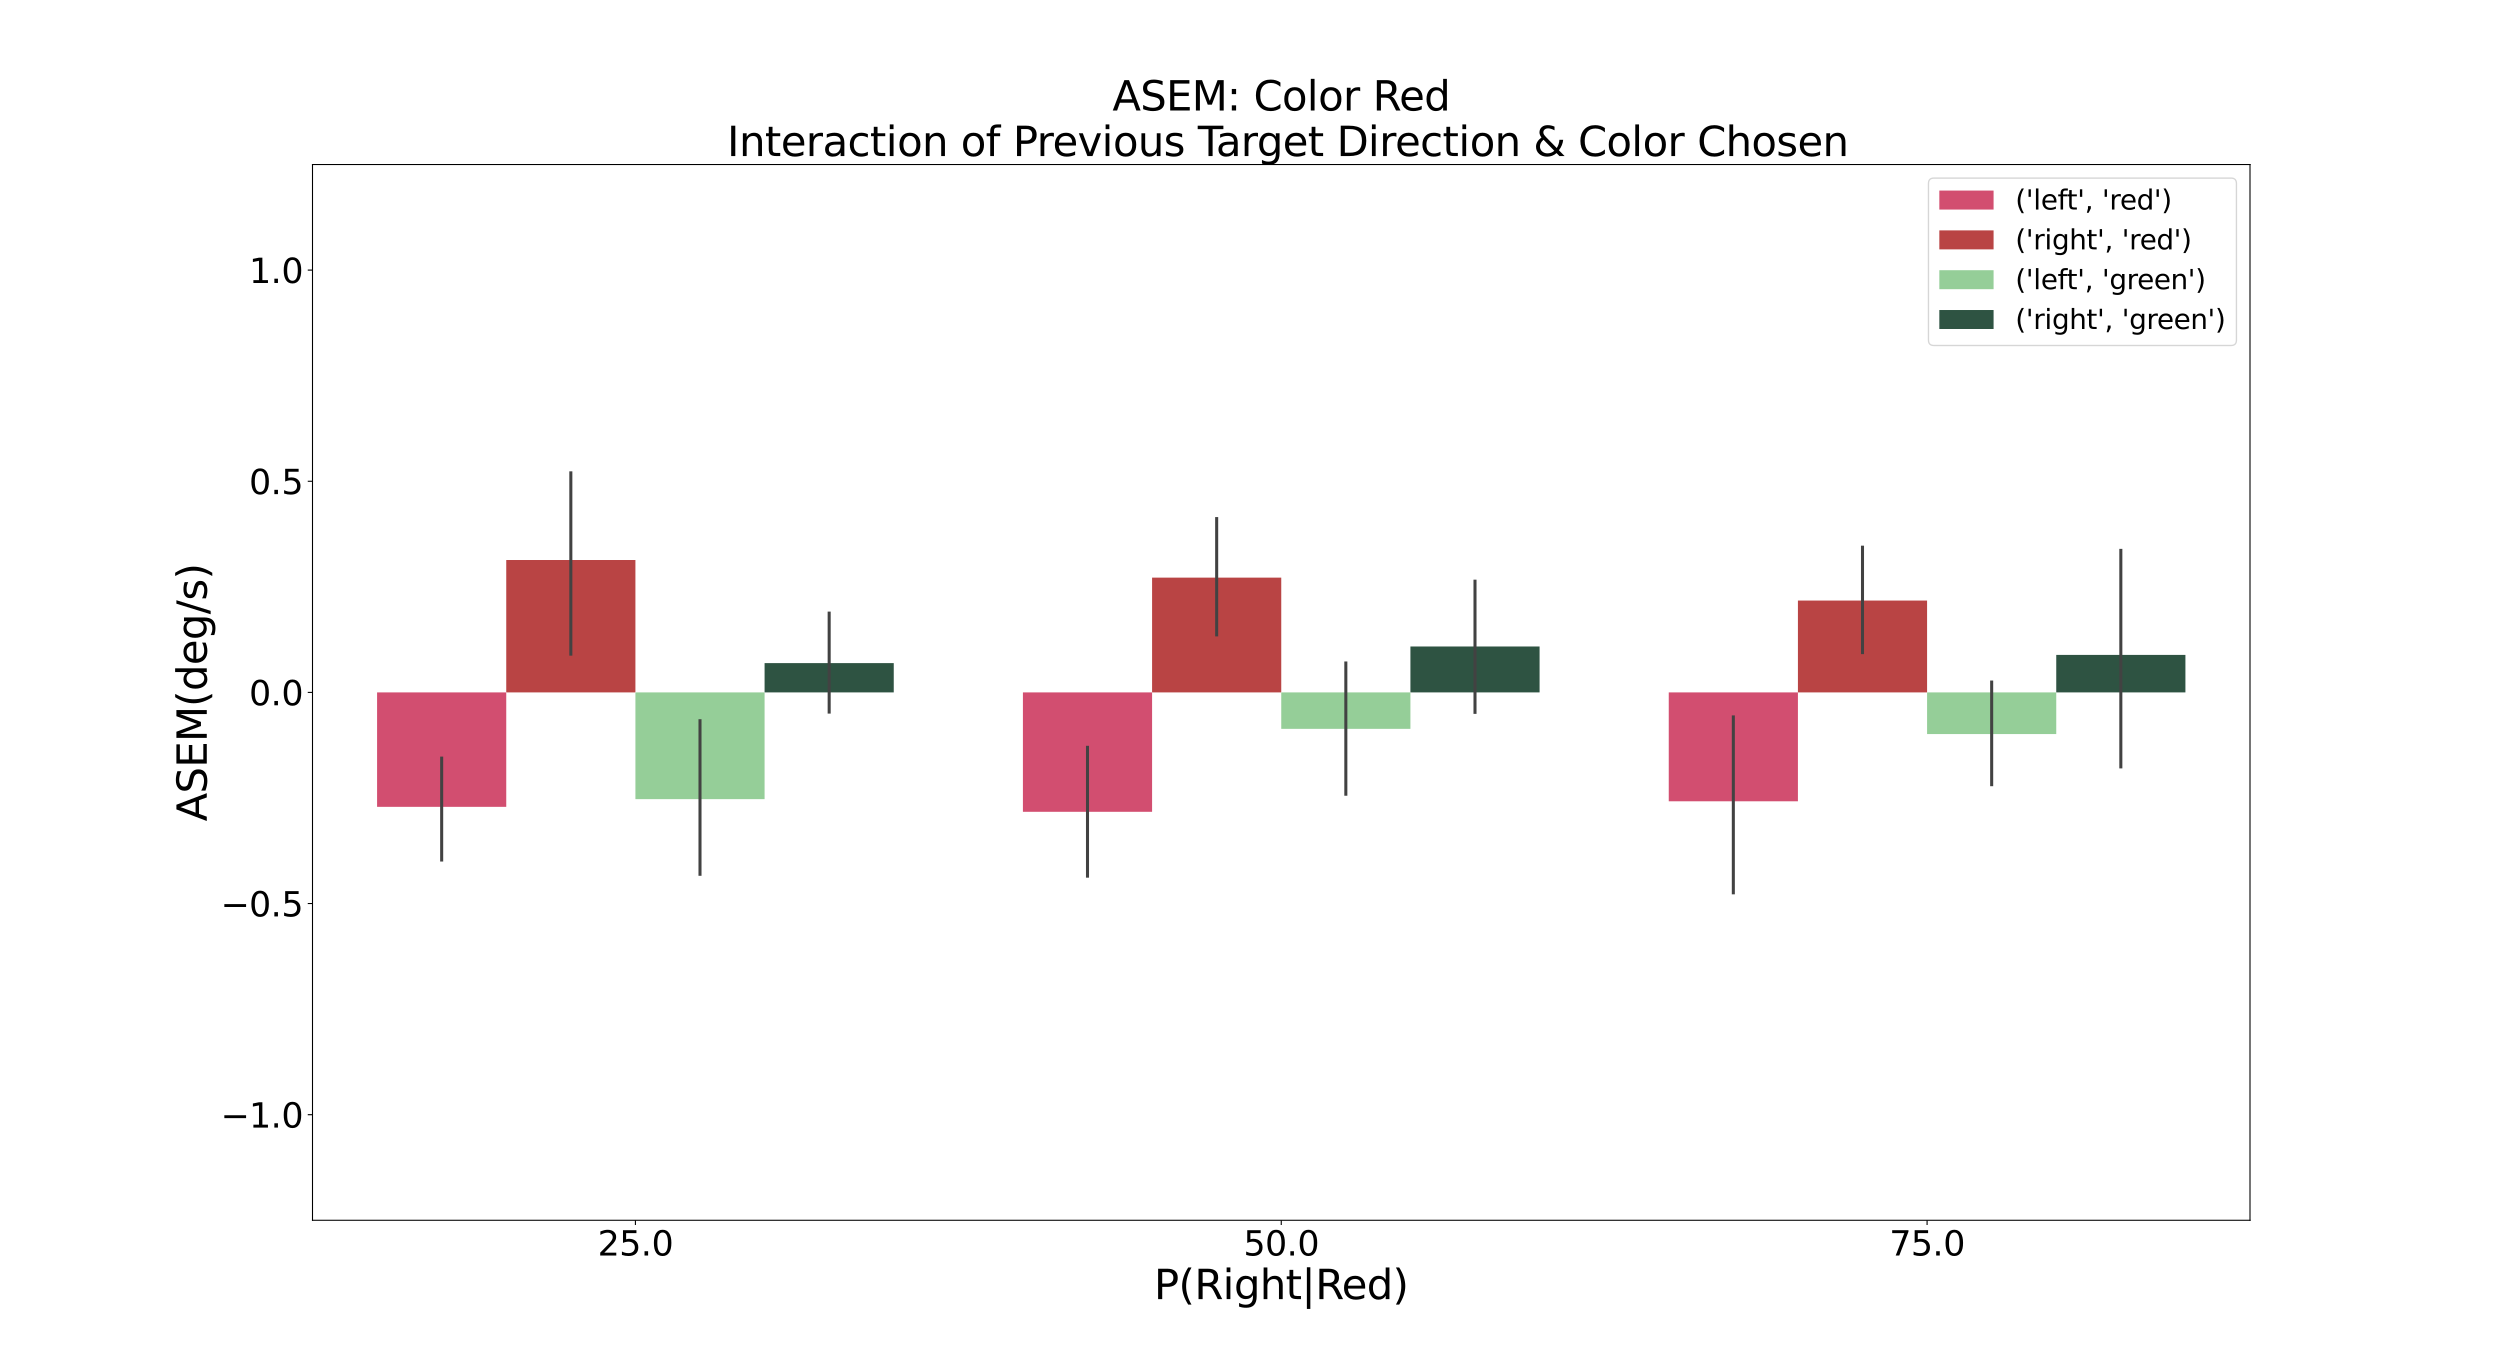 <?xml version="1.0" encoding="utf-8" standalone="no"?>
<!DOCTYPE svg PUBLIC "-//W3C//DTD SVG 1.1//EN"
  "http://www.w3.org/Graphics/SVG/1.1/DTD/svg11.dtd">
<svg xmlns:xlink="http://www.w3.org/1999/xlink" width="1843.2pt" height="1010.88pt" viewBox="0 0 1843.2 1010.88" xmlns="http://www.w3.org/2000/svg" version="1.1">
 <defs>
  <style type="text/css">*{stroke-linejoin: round; stroke-linecap: butt}</style>
 </defs>
 <g id="figure_1">
  <g id="patch_1">
   <path d="M 0 1010.88 
L 1843.2 1010.88 
L 1843.2 0 
L 0 0 
z
" style="fill: #ffffff"/>
  </g>
  <g id="axes_1">
   <g id="patch_2">
    <path d="M 230.4 899.683 
L 1658.88 899.683 
L 1658.88 121.306 
L 230.4 121.306 
z
" style="fill: #ffffff"/>
   </g>
   <g id="patch_3">
    <path d="M 278.016 510.494 
L 373.248 510.494 
L 373.248 594.869 
L 278.016 594.869 
z
" clip-path="url(#pc4c5d17fc8)" style="fill: #d24e70"/>
   </g>
   <g id="patch_4">
    <path d="M 754.176 510.494 
L 849.408 510.494 
L 849.408 598.528 
L 754.176 598.528 
z
" clip-path="url(#pc4c5d17fc8)" style="fill: #d24e70"/>
   </g>
   <g id="patch_5">
    <path d="M 1230.336 510.494 
L 1325.568 510.494 
L 1325.568 590.774 
L 1230.336 590.774 
z
" clip-path="url(#pc4c5d17fc8)" style="fill: #d24e70"/>
   </g>
   <g id="patch_6">
    <path d="M 373.248 510.494 
L 468.48 510.494 
L 468.48 412.882 
L 373.248 412.882 
z
" clip-path="url(#pc4c5d17fc8)" style="fill: #b94444"/>
   </g>
   <g id="patch_7">
    <path d="M 849.408 510.494 
L 944.64 510.494 
L 944.64 425.871 
L 849.408 425.871 
z
" clip-path="url(#pc4c5d17fc8)" style="fill: #b94444"/>
   </g>
   <g id="patch_8">
    <path d="M 1325.568 510.494 
L 1420.8 510.494 
L 1420.8 442.776 
L 1325.568 442.776 
z
" clip-path="url(#pc4c5d17fc8)" style="fill: #b94444"/>
   </g>
   <g id="patch_9">
    <path d="M 468.48 510.494 
L 563.712 510.494 
L 563.712 589.19 
L 468.48 589.19 
z
" clip-path="url(#pc4c5d17fc8)" style="fill: #95ce98"/>
   </g>
   <g id="patch_10">
    <path d="M 944.64 510.494 
L 1039.872 510.494 
L 1039.872 537.371 
L 944.64 537.371 
z
" clip-path="url(#pc4c5d17fc8)" style="fill: #95ce98"/>
   </g>
   <g id="patch_11">
    <path d="M 1420.8 510.494 
L 1516.032 510.494 
L 1516.032 541.209 
L 1420.8 541.209 
z
" clip-path="url(#pc4c5d17fc8)" style="fill: #95ce98"/>
   </g>
   <g id="patch_12">
    <path d="M 563.712 510.494 
L 658.944 510.494 
L 658.944 488.897 
L 563.712 488.897 
z
" clip-path="url(#pc4c5d17fc8)" style="fill: #2e5342"/>
   </g>
   <g id="patch_13">
    <path d="M 1039.872 510.494 
L 1135.104 510.494 
L 1135.104 476.643 
L 1039.872 476.643 
z
" clip-path="url(#pc4c5d17fc8)" style="fill: #2e5342"/>
   </g>
   <g id="patch_14">
    <path d="M 1516.032 510.494 
L 1611.264 510.494 
L 1611.264 482.849 
L 1516.032 482.849 
z
" clip-path="url(#pc4c5d17fc8)" style="fill: #2e5342"/>
   </g>
   <g id="patch_15">
    <path d="M 468.48 510.494 
L 468.48 510.494 
L 468.48 510.494 
L 468.48 510.494 
z
" clip-path="url(#pc4c5d17fc8)" style="fill: #d24e70"/>
   </g>
   <g id="patch_16">
    <path d="M 468.48 510.494 
L 468.48 510.494 
L 468.48 510.494 
L 468.48 510.494 
z
" clip-path="url(#pc4c5d17fc8)" style="fill: #b94444"/>
   </g>
   <g id="patch_17">
    <path d="M 468.48 510.494 
L 468.48 510.494 
L 468.48 510.494 
L 468.48 510.494 
z
" clip-path="url(#pc4c5d17fc8)" style="fill: #95ce98"/>
   </g>
   <g id="patch_18">
    <path d="M 468.48 510.494 
L 468.48 510.494 
L 468.48 510.494 
L 468.48 510.494 
z
" clip-path="url(#pc4c5d17fc8)" style="fill: #2e5342"/>
   </g>
   <g id="matplotlib.axis_1">
    <g id="xtick_1">
     <g id="line2d_1">
      <defs>
       <path id="m7c024682b5" d="M 0 0 
L 0 3.5 
" style="stroke: #000000; stroke-width: 0.8"/>
      </defs>
      <g>
       <use xlink:href="#m7c024682b5" x="468.48" y="899.683" style="stroke: #000000; stroke-width: 0.8"/>
      </g>
     </g>
     <g id="text_1">
      <!-- 25.0 -->
      <g transform="translate(440.648 925.679) scale(0.25 -0.25)">
       <defs>
        <path id="DejaVuSans-32" d="M 1228 531 
L 3431 531 
L 3431 0 
L 469 0 
L 469 531 
Q 828 903 1448 1529 
Q 2069 2156 2228 2338 
Q 2531 2678 2651 2914 
Q 2772 3150 2772 3378 
Q 2772 3750 2511 3984 
Q 2250 4219 1831 4219 
Q 1534 4219 1204 4116 
Q 875 4013 500 3803 
L 500 4441 
Q 881 4594 1212 4672 
Q 1544 4750 1819 4750 
Q 2544 4750 2975 4387 
Q 3406 4025 3406 3419 
Q 3406 3131 3298 2873 
Q 3191 2616 2906 2266 
Q 2828 2175 2409 1742 
Q 1991 1309 1228 531 
z
" transform="scale(0.016)"/>
        <path id="DejaVuSans-35" d="M 691 4666 
L 3169 4666 
L 3169 4134 
L 1269 4134 
L 1269 2991 
Q 1406 3038 1543 3061 
Q 1681 3084 1819 3084 
Q 2600 3084 3056 2656 
Q 3513 2228 3513 1497 
Q 3513 744 3044 326 
Q 2575 -91 1722 -91 
Q 1428 -91 1123 -41 
Q 819 9 494 109 
L 494 744 
Q 775 591 1075 516 
Q 1375 441 1709 441 
Q 2250 441 2565 725 
Q 2881 1009 2881 1497 
Q 2881 1984 2565 2268 
Q 2250 2553 1709 2553 
Q 1456 2553 1204 2497 
Q 953 2441 691 2322 
L 691 4666 
z
" transform="scale(0.016)"/>
        <path id="DejaVuSans-2e" d="M 684 794 
L 1344 794 
L 1344 0 
L 684 0 
L 684 794 
z
" transform="scale(0.016)"/>
        <path id="DejaVuSans-30" d="M 2034 4250 
Q 1547 4250 1301 3770 
Q 1056 3291 1056 2328 
Q 1056 1369 1301 889 
Q 1547 409 2034 409 
Q 2525 409 2770 889 
Q 3016 1369 3016 2328 
Q 3016 3291 2770 3770 
Q 2525 4250 2034 4250 
z
M 2034 4750 
Q 2819 4750 3233 4129 
Q 3647 3509 3647 2328 
Q 3647 1150 3233 529 
Q 2819 -91 2034 -91 
Q 1250 -91 836 529 
Q 422 1150 422 2328 
Q 422 3509 836 4129 
Q 1250 4750 2034 4750 
z
" transform="scale(0.016)"/>
       </defs>
       <use xlink:href="#DejaVuSans-32"/>
       <use xlink:href="#DejaVuSans-35" x="63.623"/>
       <use xlink:href="#DejaVuSans-2e" x="127.246"/>
       <use xlink:href="#DejaVuSans-30" x="159.033"/>
      </g>
     </g>
    </g>
    <g id="xtick_2">
     <g id="line2d_2">
      <g>
       <use xlink:href="#m7c024682b5" x="944.64" y="899.683" style="stroke: #000000; stroke-width: 0.8"/>
      </g>
     </g>
     <g id="text_2">
      <!-- 50.0 -->
      <g transform="translate(916.808 925.679) scale(0.25 -0.25)">
       <use xlink:href="#DejaVuSans-35"/>
       <use xlink:href="#DejaVuSans-30" x="63.623"/>
       <use xlink:href="#DejaVuSans-2e" x="127.246"/>
       <use xlink:href="#DejaVuSans-30" x="159.033"/>
      </g>
     </g>
    </g>
    <g id="xtick_3">
     <g id="line2d_3">
      <g>
       <use xlink:href="#m7c024682b5" x="1420.8" y="899.683" style="stroke: #000000; stroke-width: 0.8"/>
      </g>
     </g>
     <g id="text_3">
      <!-- 75.0 -->
      <g transform="translate(1392.968 925.679) scale(0.25 -0.25)">
       <defs>
        <path id="DejaVuSans-37" d="M 525 4666 
L 3525 4666 
L 3525 4397 
L 1831 0 
L 1172 0 
L 2766 4134 
L 525 4134 
L 525 4666 
z
" transform="scale(0.016)"/>
       </defs>
       <use xlink:href="#DejaVuSans-37"/>
       <use xlink:href="#DejaVuSans-35" x="63.623"/>
       <use xlink:href="#DejaVuSans-2e" x="127.246"/>
       <use xlink:href="#DejaVuSans-30" x="159.033"/>
      </g>
     </g>
    </g>
    <g id="text_4">
     <!-- P(Right|Red) -->
     <g transform="translate(850.838 957.805) scale(0.3 -0.3)">
      <defs>
       <path id="DejaVuSans-50" d="M 1259 4147 
L 1259 2394 
L 2053 2394 
Q 2494 2394 2734 2622 
Q 2975 2850 2975 3272 
Q 2975 3691 2734 3919 
Q 2494 4147 2053 4147 
L 1259 4147 
z
M 628 4666 
L 2053 4666 
Q 2838 4666 3239 4311 
Q 3641 3956 3641 3272 
Q 3641 2581 3239 2228 
Q 2838 1875 2053 1875 
L 1259 1875 
L 1259 0 
L 628 0 
L 628 4666 
z
" transform="scale(0.016)"/>
       <path id="DejaVuSans-28" d="M 1984 4856 
Q 1566 4138 1362 3434 
Q 1159 2731 1159 2009 
Q 1159 1288 1364 580 
Q 1569 -128 1984 -844 
L 1484 -844 
Q 1016 -109 783 600 
Q 550 1309 550 2009 
Q 550 2706 781 3412 
Q 1013 4119 1484 4856 
L 1984 4856 
z
" transform="scale(0.016)"/>
       <path id="DejaVuSans-52" d="M 2841 2188 
Q 3044 2119 3236 1894 
Q 3428 1669 3622 1275 
L 4263 0 
L 3584 0 
L 2988 1197 
Q 2756 1666 2539 1819 
Q 2322 1972 1947 1972 
L 1259 1972 
L 1259 0 
L 628 0 
L 628 4666 
L 2053 4666 
Q 2853 4666 3247 4331 
Q 3641 3997 3641 3322 
Q 3641 2881 3436 2590 
Q 3231 2300 2841 2188 
z
M 1259 4147 
L 1259 2491 
L 2053 2491 
Q 2509 2491 2742 2702 
Q 2975 2913 2975 3322 
Q 2975 3731 2742 3939 
Q 2509 4147 2053 4147 
L 1259 4147 
z
" transform="scale(0.016)"/>
       <path id="DejaVuSans-69" d="M 603 3500 
L 1178 3500 
L 1178 0 
L 603 0 
L 603 3500 
z
M 603 4863 
L 1178 4863 
L 1178 4134 
L 603 4134 
L 603 4863 
z
" transform="scale(0.016)"/>
       <path id="DejaVuSans-67" d="M 2906 1791 
Q 2906 2416 2648 2759 
Q 2391 3103 1925 3103 
Q 1463 3103 1205 2759 
Q 947 2416 947 1791 
Q 947 1169 1205 825 
Q 1463 481 1925 481 
Q 2391 481 2648 825 
Q 2906 1169 2906 1791 
z
M 3481 434 
Q 3481 -459 3084 -895 
Q 2688 -1331 1869 -1331 
Q 1566 -1331 1297 -1286 
Q 1028 -1241 775 -1147 
L 775 -588 
Q 1028 -725 1275 -790 
Q 1522 -856 1778 -856 
Q 2344 -856 2625 -561 
Q 2906 -266 2906 331 
L 2906 616 
Q 2728 306 2450 153 
Q 2172 0 1784 0 
Q 1141 0 747 490 
Q 353 981 353 1791 
Q 353 2603 747 3093 
Q 1141 3584 1784 3584 
Q 2172 3584 2450 3431 
Q 2728 3278 2906 2969 
L 2906 3500 
L 3481 3500 
L 3481 434 
z
" transform="scale(0.016)"/>
       <path id="DejaVuSans-68" d="M 3513 2113 
L 3513 0 
L 2938 0 
L 2938 2094 
Q 2938 2591 2744 2837 
Q 2550 3084 2163 3084 
Q 1697 3084 1428 2787 
Q 1159 2491 1159 1978 
L 1159 0 
L 581 0 
L 581 4863 
L 1159 4863 
L 1159 2956 
Q 1366 3272 1645 3428 
Q 1925 3584 2291 3584 
Q 2894 3584 3203 3211 
Q 3513 2838 3513 2113 
z
" transform="scale(0.016)"/>
       <path id="DejaVuSans-74" d="M 1172 4494 
L 1172 3500 
L 2356 3500 
L 2356 3053 
L 1172 3053 
L 1172 1153 
Q 1172 725 1289 603 
Q 1406 481 1766 481 
L 2356 481 
L 2356 0 
L 1766 0 
Q 1100 0 847 248 
Q 594 497 594 1153 
L 594 3053 
L 172 3053 
L 172 3500 
L 594 3500 
L 594 4494 
L 1172 4494 
z
" transform="scale(0.016)"/>
       <path id="DejaVuSans-7c" d="M 1344 4891 
L 1344 -1509 
L 813 -1509 
L 813 4891 
L 1344 4891 
z
" transform="scale(0.016)"/>
       <path id="DejaVuSans-65" d="M 3597 1894 
L 3597 1613 
L 953 1613 
Q 991 1019 1311 708 
Q 1631 397 2203 397 
Q 2534 397 2845 478 
Q 3156 559 3463 722 
L 3463 178 
Q 3153 47 2828 -22 
Q 2503 -91 2169 -91 
Q 1331 -91 842 396 
Q 353 884 353 1716 
Q 353 2575 817 3079 
Q 1281 3584 2069 3584 
Q 2775 3584 3186 3129 
Q 3597 2675 3597 1894 
z
M 3022 2063 
Q 3016 2534 2758 2815 
Q 2500 3097 2075 3097 
Q 1594 3097 1305 2825 
Q 1016 2553 972 2059 
L 3022 2063 
z
" transform="scale(0.016)"/>
       <path id="DejaVuSans-64" d="M 2906 2969 
L 2906 4863 
L 3481 4863 
L 3481 0 
L 2906 0 
L 2906 525 
Q 2725 213 2448 61 
Q 2172 -91 1784 -91 
Q 1150 -91 751 415 
Q 353 922 353 1747 
Q 353 2572 751 3078 
Q 1150 3584 1784 3584 
Q 2172 3584 2448 3432 
Q 2725 3281 2906 2969 
z
M 947 1747 
Q 947 1113 1208 752 
Q 1469 391 1925 391 
Q 2381 391 2643 752 
Q 2906 1113 2906 1747 
Q 2906 2381 2643 2742 
Q 2381 3103 1925 3103 
Q 1469 3103 1208 2742 
Q 947 2381 947 1747 
z
" transform="scale(0.016)"/>
       <path id="DejaVuSans-29" d="M 513 4856 
L 1013 4856 
Q 1481 4119 1714 3412 
Q 1947 2706 1947 2009 
Q 1947 1309 1714 600 
Q 1481 -109 1013 -844 
L 513 -844 
Q 928 -128 1133 580 
Q 1338 1288 1338 2009 
Q 1338 2731 1133 3434 
Q 928 4138 513 4856 
z
" transform="scale(0.016)"/>
      </defs>
      <use xlink:href="#DejaVuSans-50"/>
      <use xlink:href="#DejaVuSans-28" x="60.303"/>
      <use xlink:href="#DejaVuSans-52" x="99.316"/>
      <use xlink:href="#DejaVuSans-69" x="168.799"/>
      <use xlink:href="#DejaVuSans-67" x="196.582"/>
      <use xlink:href="#DejaVuSans-68" x="260.059"/>
      <use xlink:href="#DejaVuSans-74" x="323.438"/>
      <use xlink:href="#DejaVuSans-7c" x="362.646"/>
      <use xlink:href="#DejaVuSans-52" x="396.338"/>
      <use xlink:href="#DejaVuSans-65" x="461.32"/>
      <use xlink:href="#DejaVuSans-64" x="522.844"/>
      <use xlink:href="#DejaVuSans-29" x="586.32"/>
     </g>
    </g>
   </g>
   <g id="matplotlib.axis_2">
    <g id="ytick_1">
     <g id="line2d_4">
      <defs>
       <path id="m89c9f92842" d="M 0 0 
L -3.5 0 
" style="stroke: #000000; stroke-width: 0.8"/>
      </defs>
      <g>
       <use xlink:href="#m89c9f92842" x="230.4" y="821.845" style="stroke: #000000; stroke-width: 0.8"/>
      </g>
     </g>
     <g id="text_5">
      <!-- −1.0 -->
      <g transform="translate(162.693 831.343) scale(0.25 -0.25)">
       <defs>
        <path id="DejaVuSans-2212" d="M 678 2272 
L 4684 2272 
L 4684 1741 
L 678 1741 
L 678 2272 
z
" transform="scale(0.016)"/>
        <path id="DejaVuSans-31" d="M 794 531 
L 1825 531 
L 1825 4091 
L 703 3866 
L 703 4441 
L 1819 4666 
L 2450 4666 
L 2450 531 
L 3481 531 
L 3481 0 
L 794 0 
L 794 531 
z
" transform="scale(0.016)"/>
       </defs>
       <use xlink:href="#DejaVuSans-2212"/>
       <use xlink:href="#DejaVuSans-31" x="83.789"/>
       <use xlink:href="#DejaVuSans-2e" x="147.412"/>
       <use xlink:href="#DejaVuSans-30" x="179.199"/>
      </g>
     </g>
    </g>
    <g id="ytick_2">
     <g id="line2d_5">
      <g>
       <use xlink:href="#m89c9f92842" x="230.4" y="666.17" style="stroke: #000000; stroke-width: 0.8"/>
      </g>
     </g>
     <g id="text_6">
      <!-- −0.5 -->
      <g transform="translate(162.693 675.668) scale(0.25 -0.25)">
       <use xlink:href="#DejaVuSans-2212"/>
       <use xlink:href="#DejaVuSans-30" x="83.789"/>
       <use xlink:href="#DejaVuSans-2e" x="147.412"/>
       <use xlink:href="#DejaVuSans-35" x="179.199"/>
      </g>
     </g>
    </g>
    <g id="ytick_3">
     <g id="line2d_6">
      <g>
       <use xlink:href="#m89c9f92842" x="230.4" y="510.494" style="stroke: #000000; stroke-width: 0.8"/>
      </g>
     </g>
     <g id="text_7">
      <!-- 0.0 -->
      <g transform="translate(183.642 519.992) scale(0.25 -0.25)">
       <use xlink:href="#DejaVuSans-30"/>
       <use xlink:href="#DejaVuSans-2e" x="63.623"/>
       <use xlink:href="#DejaVuSans-30" x="95.41"/>
      </g>
     </g>
    </g>
    <g id="ytick_4">
     <g id="line2d_7">
      <g>
       <use xlink:href="#m89c9f92842" x="230.4" y="354.819" style="stroke: #000000; stroke-width: 0.8"/>
      </g>
     </g>
     <g id="text_8">
      <!-- 0.5 -->
      <g transform="translate(183.642 364.317) scale(0.25 -0.25)">
       <use xlink:href="#DejaVuSans-30"/>
       <use xlink:href="#DejaVuSans-2e" x="63.623"/>
       <use xlink:href="#DejaVuSans-35" x="95.41"/>
      </g>
     </g>
    </g>
    <g id="ytick_5">
     <g id="line2d_8">
      <g>
       <use xlink:href="#m89c9f92842" x="230.4" y="199.143" style="stroke: #000000; stroke-width: 0.8"/>
      </g>
     </g>
     <g id="text_9">
      <!-- 1.0 -->
      <g transform="translate(183.642 208.641) scale(0.25 -0.25)">
       <use xlink:href="#DejaVuSans-31"/>
       <use xlink:href="#DejaVuSans-2e" x="63.623"/>
       <use xlink:href="#DejaVuSans-30" x="95.41"/>
      </g>
     </g>
    </g>
    <g id="text_10">
     <!-- ASEM(deg/s) -->
     <g transform="translate(152.454 605.545) rotate(-90) scale(0.3 -0.3)">
      <defs>
       <path id="DejaVuSans-41" d="M 2188 4044 
L 1331 1722 
L 3047 1722 
L 2188 4044 
z
M 1831 4666 
L 2547 4666 
L 4325 0 
L 3669 0 
L 3244 1197 
L 1141 1197 
L 716 0 
L 50 0 
L 1831 4666 
z
" transform="scale(0.016)"/>
       <path id="DejaVuSans-53" d="M 3425 4513 
L 3425 3897 
Q 3066 4069 2747 4153 
Q 2428 4238 2131 4238 
Q 1616 4238 1336 4038 
Q 1056 3838 1056 3469 
Q 1056 3159 1242 3001 
Q 1428 2844 1947 2747 
L 2328 2669 
Q 3034 2534 3370 2195 
Q 3706 1856 3706 1288 
Q 3706 609 3251 259 
Q 2797 -91 1919 -91 
Q 1588 -91 1214 -16 
Q 841 59 441 206 
L 441 856 
Q 825 641 1194 531 
Q 1563 422 1919 422 
Q 2459 422 2753 634 
Q 3047 847 3047 1241 
Q 3047 1584 2836 1778 
Q 2625 1972 2144 2069 
L 1759 2144 
Q 1053 2284 737 2584 
Q 422 2884 422 3419 
Q 422 4038 858 4394 
Q 1294 4750 2059 4750 
Q 2388 4750 2728 4690 
Q 3069 4631 3425 4513 
z
" transform="scale(0.016)"/>
       <path id="DejaVuSans-45" d="M 628 4666 
L 3578 4666 
L 3578 4134 
L 1259 4134 
L 1259 2753 
L 3481 2753 
L 3481 2222 
L 1259 2222 
L 1259 531 
L 3634 531 
L 3634 0 
L 628 0 
L 628 4666 
z
" transform="scale(0.016)"/>
       <path id="DejaVuSans-4d" d="M 628 4666 
L 1569 4666 
L 2759 1491 
L 3956 4666 
L 4897 4666 
L 4897 0 
L 4281 0 
L 4281 4097 
L 3078 897 
L 2444 897 
L 1241 4097 
L 1241 0 
L 628 0 
L 628 4666 
z
" transform="scale(0.016)"/>
       <path id="DejaVuSans-2f" d="M 1625 4666 
L 2156 4666 
L 531 -594 
L 0 -594 
L 1625 4666 
z
" transform="scale(0.016)"/>
       <path id="DejaVuSans-73" d="M 2834 3397 
L 2834 2853 
Q 2591 2978 2328 3040 
Q 2066 3103 1784 3103 
Q 1356 3103 1142 2972 
Q 928 2841 928 2578 
Q 928 2378 1081 2264 
Q 1234 2150 1697 2047 
L 1894 2003 
Q 2506 1872 2764 1633 
Q 3022 1394 3022 966 
Q 3022 478 2636 193 
Q 2250 -91 1575 -91 
Q 1294 -91 989 -36 
Q 684 19 347 128 
L 347 722 
Q 666 556 975 473 
Q 1284 391 1588 391 
Q 1994 391 2212 530 
Q 2431 669 2431 922 
Q 2431 1156 2273 1281 
Q 2116 1406 1581 1522 
L 1381 1569 
Q 847 1681 609 1914 
Q 372 2147 372 2553 
Q 372 3047 722 3315 
Q 1072 3584 1716 3584 
Q 2034 3584 2315 3537 
Q 2597 3491 2834 3397 
z
" transform="scale(0.016)"/>
      </defs>
      <use xlink:href="#DejaVuSans-41"/>
      <use xlink:href="#DejaVuSans-53" x="68.408"/>
      <use xlink:href="#DejaVuSans-45" x="131.885"/>
      <use xlink:href="#DejaVuSans-4d" x="195.068"/>
      <use xlink:href="#DejaVuSans-28" x="281.348"/>
      <use xlink:href="#DejaVuSans-64" x="320.361"/>
      <use xlink:href="#DejaVuSans-65" x="383.838"/>
      <use xlink:href="#DejaVuSans-67" x="445.361"/>
      <use xlink:href="#DejaVuSans-2f" x="508.838"/>
      <use xlink:href="#DejaVuSans-73" x="542.529"/>
      <use xlink:href="#DejaVuSans-29" x="594.629"/>
     </g>
    </g>
   </g>
   <g id="line2d_9">
    <path d="M 325.632 634.072 
L 325.632 558.933 
" clip-path="url(#pc4c5d17fc8)" style="fill: none; stroke: #424242; stroke-width: 2.25; stroke-linecap: square"/>
   </g>
   <g id="line2d_10">
    <path d="M 801.792 645.958 
L 801.792 551.009 
" clip-path="url(#pc4c5d17fc8)" style="fill: none; stroke: #424242; stroke-width: 2.25; stroke-linecap: square"/>
   </g>
   <g id="line2d_11">
    <path d="M 1277.952 658.247 
L 1277.952 528.558 
" clip-path="url(#pc4c5d17fc8)" style="fill: none; stroke: #424242; stroke-width: 2.25; stroke-linecap: square"/>
   </g>
   <g id="line2d_12">
    <path d="M 420.864 482.303 
L 420.864 348.65 
" clip-path="url(#pc4c5d17fc8)" style="fill: none; stroke: #424242; stroke-width: 2.25; stroke-linecap: square"/>
   </g>
   <g id="line2d_13">
    <path d="M 897.024 468.086 
L 897.024 382.361 
" clip-path="url(#pc4c5d17fc8)" style="fill: none; stroke: #424242; stroke-width: 2.25; stroke-linecap: square"/>
   </g>
   <g id="line2d_14">
    <path d="M 1373.184 481.171 
L 1373.184 403.438 
" clip-path="url(#pc4c5d17fc8)" style="fill: none; stroke: #424242; stroke-width: 2.25; stroke-linecap: square"/>
   </g>
   <g id="line2d_15">
    <path d="M 516.096 644.565 
L 516.096 531.354 
" clip-path="url(#pc4c5d17fc8)" style="fill: none; stroke: #424242; stroke-width: 2.25; stroke-linecap: square"/>
   </g>
   <g id="line2d_16">
    <path d="M 992.256 585.55 
L 992.256 488.817 
" clip-path="url(#pc4c5d17fc8)" style="fill: none; stroke: #424242; stroke-width: 2.25; stroke-linecap: square"/>
   </g>
   <g id="line2d_17">
    <path d="M 1468.416 578.542 
L 1468.416 502.89 
" clip-path="url(#pc4c5d17fc8)" style="fill: none; stroke: #424242; stroke-width: 2.25; stroke-linecap: square"/>
   </g>
   <g id="line2d_18">
    <path d="M 611.328 525.004 
L 611.328 452.057 
" clip-path="url(#pc4c5d17fc8)" style="fill: none; stroke: #424242; stroke-width: 2.25; stroke-linecap: square"/>
   </g>
   <g id="line2d_19">
    <path d="M 1087.488 525.214 
L 1087.488 428.506 
" clip-path="url(#pc4c5d17fc8)" style="fill: none; stroke: #424242; stroke-width: 2.25; stroke-linecap: square"/>
   </g>
   <g id="line2d_20">
    <path d="M 1563.648 565.385 
L 1563.648 405.772 
" clip-path="url(#pc4c5d17fc8)" style="fill: none; stroke: #424242; stroke-width: 2.25; stroke-linecap: square"/>
   </g>
   <g id="patch_19">
    <path d="M 230.4 899.683 
L 230.4 121.306 
" style="fill: none; stroke: #000000; stroke-width: 0.8; stroke-linejoin: miter; stroke-linecap: square"/>
   </g>
   <g id="patch_20">
    <path d="M 1658.88 899.683 
L 1658.88 121.306 
" style="fill: none; stroke: #000000; stroke-width: 0.8; stroke-linejoin: miter; stroke-linecap: square"/>
   </g>
   <g id="patch_21">
    <path d="M 230.4 899.683 
L 1658.88 899.683 
" style="fill: none; stroke: #000000; stroke-width: 0.8; stroke-linejoin: miter; stroke-linecap: square"/>
   </g>
   <g id="patch_22">
    <path d="M 230.4 121.306 
L 1658.88 121.306 
" style="fill: none; stroke: #000000; stroke-width: 0.8; stroke-linejoin: miter; stroke-linecap: square"/>
   </g>
   <g id="text_11">
    <!-- ASEM: Color Red -->
    <g transform="translate(820.185 81.473) scale(0.3 -0.3)">
     <defs>
      <path id="DejaVuSans-3a" d="M 750 794 
L 1409 794 
L 1409 0 
L 750 0 
L 750 794 
z
M 750 3309 
L 1409 3309 
L 1409 2516 
L 750 2516 
L 750 3309 
z
" transform="scale(0.016)"/>
      <path id="DejaVuSans-20" transform="scale(0.016)"/>
      <path id="DejaVuSans-43" d="M 4122 4306 
L 4122 3641 
Q 3803 3938 3442 4084 
Q 3081 4231 2675 4231 
Q 1875 4231 1450 3742 
Q 1025 3253 1025 2328 
Q 1025 1406 1450 917 
Q 1875 428 2675 428 
Q 3081 428 3442 575 
Q 3803 722 4122 1019 
L 4122 359 
Q 3791 134 3420 21 
Q 3050 -91 2638 -91 
Q 1578 -91 968 557 
Q 359 1206 359 2328 
Q 359 3453 968 4101 
Q 1578 4750 2638 4750 
Q 3056 4750 3426 4639 
Q 3797 4528 4122 4306 
z
" transform="scale(0.016)"/>
      <path id="DejaVuSans-6f" d="M 1959 3097 
Q 1497 3097 1228 2736 
Q 959 2375 959 1747 
Q 959 1119 1226 758 
Q 1494 397 1959 397 
Q 2419 397 2687 759 
Q 2956 1122 2956 1747 
Q 2956 2369 2687 2733 
Q 2419 3097 1959 3097 
z
M 1959 3584 
Q 2709 3584 3137 3096 
Q 3566 2609 3566 1747 
Q 3566 888 3137 398 
Q 2709 -91 1959 -91 
Q 1206 -91 779 398 
Q 353 888 353 1747 
Q 353 2609 779 3096 
Q 1206 3584 1959 3584 
z
" transform="scale(0.016)"/>
      <path id="DejaVuSans-6c" d="M 603 4863 
L 1178 4863 
L 1178 0 
L 603 0 
L 603 4863 
z
" transform="scale(0.016)"/>
      <path id="DejaVuSans-72" d="M 2631 2963 
Q 2534 3019 2420 3045 
Q 2306 3072 2169 3072 
Q 1681 3072 1420 2755 
Q 1159 2438 1159 1844 
L 1159 0 
L 581 0 
L 581 3500 
L 1159 3500 
L 1159 2956 
Q 1341 3275 1631 3429 
Q 1922 3584 2338 3584 
Q 2397 3584 2469 3576 
Q 2541 3569 2628 3553 
L 2631 2963 
z
" transform="scale(0.016)"/>
     </defs>
     <use xlink:href="#DejaVuSans-41"/>
     <use xlink:href="#DejaVuSans-53" x="68.408"/>
     <use xlink:href="#DejaVuSans-45" x="131.885"/>
     <use xlink:href="#DejaVuSans-4d" x="195.068"/>
     <use xlink:href="#DejaVuSans-3a" x="281.348"/>
     <use xlink:href="#DejaVuSans-20" x="315.039"/>
     <use xlink:href="#DejaVuSans-43" x="346.826"/>
     <use xlink:href="#DejaVuSans-6f" x="416.65"/>
     <use xlink:href="#DejaVuSans-6c" x="477.832"/>
     <use xlink:href="#DejaVuSans-6f" x="505.615"/>
     <use xlink:href="#DejaVuSans-72" x="566.797"/>
     <use xlink:href="#DejaVuSans-20" x="607.91"/>
     <use xlink:href="#DejaVuSans-52" x="639.697"/>
     <use xlink:href="#DejaVuSans-65" x="704.68"/>
     <use xlink:href="#DejaVuSans-64" x="766.203"/>
    </g>
    <!--  Interaction of Previous Target Direction &amp; Color Chosen -->
    <g transform="translate(526.538 115.067) scale(0.3 -0.3)">
     <defs>
      <path id="DejaVuSans-49" d="M 628 4666 
L 1259 4666 
L 1259 0 
L 628 0 
L 628 4666 
z
" transform="scale(0.016)"/>
      <path id="DejaVuSans-6e" d="M 3513 2113 
L 3513 0 
L 2938 0 
L 2938 2094 
Q 2938 2591 2744 2837 
Q 2550 3084 2163 3084 
Q 1697 3084 1428 2787 
Q 1159 2491 1159 1978 
L 1159 0 
L 581 0 
L 581 3500 
L 1159 3500 
L 1159 2956 
Q 1366 3272 1645 3428 
Q 1925 3584 2291 3584 
Q 2894 3584 3203 3211 
Q 3513 2838 3513 2113 
z
" transform="scale(0.016)"/>
      <path id="DejaVuSans-61" d="M 2194 1759 
Q 1497 1759 1228 1600 
Q 959 1441 959 1056 
Q 959 750 1161 570 
Q 1363 391 1709 391 
Q 2188 391 2477 730 
Q 2766 1069 2766 1631 
L 2766 1759 
L 2194 1759 
z
M 3341 1997 
L 3341 0 
L 2766 0 
L 2766 531 
Q 2569 213 2275 61 
Q 1981 -91 1556 -91 
Q 1019 -91 701 211 
Q 384 513 384 1019 
Q 384 1609 779 1909 
Q 1175 2209 1959 2209 
L 2766 2209 
L 2766 2266 
Q 2766 2663 2505 2880 
Q 2244 3097 1772 3097 
Q 1472 3097 1187 3025 
Q 903 2953 641 2809 
L 641 3341 
Q 956 3463 1253 3523 
Q 1550 3584 1831 3584 
Q 2591 3584 2966 3190 
Q 3341 2797 3341 1997 
z
" transform="scale(0.016)"/>
      <path id="DejaVuSans-63" d="M 3122 3366 
L 3122 2828 
Q 2878 2963 2633 3030 
Q 2388 3097 2138 3097 
Q 1578 3097 1268 2742 
Q 959 2388 959 1747 
Q 959 1106 1268 751 
Q 1578 397 2138 397 
Q 2388 397 2633 464 
Q 2878 531 3122 666 
L 3122 134 
Q 2881 22 2623 -34 
Q 2366 -91 2075 -91 
Q 1284 -91 818 406 
Q 353 903 353 1747 
Q 353 2603 823 3093 
Q 1294 3584 2113 3584 
Q 2378 3584 2631 3529 
Q 2884 3475 3122 3366 
z
" transform="scale(0.016)"/>
      <path id="DejaVuSans-66" d="M 2375 4863 
L 2375 4384 
L 1825 4384 
Q 1516 4384 1395 4259 
Q 1275 4134 1275 3809 
L 1275 3500 
L 2222 3500 
L 2222 3053 
L 1275 3053 
L 1275 0 
L 697 0 
L 697 3053 
L 147 3053 
L 147 3500 
L 697 3500 
L 697 3744 
Q 697 4328 969 4595 
Q 1241 4863 1831 4863 
L 2375 4863 
z
" transform="scale(0.016)"/>
      <path id="DejaVuSans-76" d="M 191 3500 
L 800 3500 
L 1894 563 
L 2988 3500 
L 3597 3500 
L 2284 0 
L 1503 0 
L 191 3500 
z
" transform="scale(0.016)"/>
      <path id="DejaVuSans-75" d="M 544 1381 
L 544 3500 
L 1119 3500 
L 1119 1403 
Q 1119 906 1312 657 
Q 1506 409 1894 409 
Q 2359 409 2629 706 
Q 2900 1003 2900 1516 
L 2900 3500 
L 3475 3500 
L 3475 0 
L 2900 0 
L 2900 538 
Q 2691 219 2414 64 
Q 2138 -91 1772 -91 
Q 1169 -91 856 284 
Q 544 659 544 1381 
z
M 1991 3584 
L 1991 3584 
z
" transform="scale(0.016)"/>
      <path id="DejaVuSans-54" d="M -19 4666 
L 3928 4666 
L 3928 4134 
L 2272 4134 
L 2272 0 
L 1638 0 
L 1638 4134 
L -19 4134 
L -19 4666 
z
" transform="scale(0.016)"/>
      <path id="DejaVuSans-44" d="M 1259 4147 
L 1259 519 
L 2022 519 
Q 2988 519 3436 956 
Q 3884 1394 3884 2338 
Q 3884 3275 3436 3711 
Q 2988 4147 2022 4147 
L 1259 4147 
z
M 628 4666 
L 1925 4666 
Q 3281 4666 3915 4102 
Q 4550 3538 4550 2338 
Q 4550 1131 3912 565 
Q 3275 0 1925 0 
L 628 0 
L 628 4666 
z
" transform="scale(0.016)"/>
      <path id="DejaVuSans-26" d="M 1556 2509 
Q 1272 2256 1139 2004 
Q 1006 1753 1006 1478 
Q 1006 1022 1337 719 
Q 1669 416 2169 416 
Q 2466 416 2725 514 
Q 2984 613 3213 813 
L 1556 2509 
z
M 1997 2859 
L 3584 1234 
Q 3769 1513 3872 1830 
Q 3975 2147 3994 2503 
L 4575 2503 
Q 4538 2091 4375 1687 
Q 4213 1284 3922 891 
L 4794 0 
L 4006 0 
L 3559 459 
Q 3234 181 2878 45 
Q 2522 -91 2113 -91 
Q 1359 -91 881 339 
Q 403 769 403 1441 
Q 403 1841 612 2192 
Q 822 2544 1241 2853 
Q 1091 3050 1012 3245 
Q 934 3441 934 3628 
Q 934 4134 1281 4442 
Q 1628 4750 2203 4750 
Q 2463 4750 2720 4694 
Q 2978 4638 3244 4525 
L 3244 3956 
Q 2972 4103 2725 4179 
Q 2478 4256 2266 4256 
Q 1938 4256 1733 4082 
Q 1528 3909 1528 3634 
Q 1528 3475 1620 3314 
Q 1713 3153 1997 2859 
z
" transform="scale(0.016)"/>
     </defs>
     <use xlink:href="#DejaVuSans-20"/>
     <use xlink:href="#DejaVuSans-49" x="31.787"/>
     <use xlink:href="#DejaVuSans-6e" x="61.279"/>
     <use xlink:href="#DejaVuSans-74" x="124.658"/>
     <use xlink:href="#DejaVuSans-65" x="163.867"/>
     <use xlink:href="#DejaVuSans-72" x="225.391"/>
     <use xlink:href="#DejaVuSans-61" x="266.504"/>
     <use xlink:href="#DejaVuSans-63" x="327.783"/>
     <use xlink:href="#DejaVuSans-74" x="382.764"/>
     <use xlink:href="#DejaVuSans-69" x="421.973"/>
     <use xlink:href="#DejaVuSans-6f" x="449.756"/>
     <use xlink:href="#DejaVuSans-6e" x="510.938"/>
     <use xlink:href="#DejaVuSans-20" x="574.316"/>
     <use xlink:href="#DejaVuSans-6f" x="606.104"/>
     <use xlink:href="#DejaVuSans-66" x="667.285"/>
     <use xlink:href="#DejaVuSans-20" x="702.49"/>
     <use xlink:href="#DejaVuSans-50" x="734.277"/>
     <use xlink:href="#DejaVuSans-72" x="792.83"/>
     <use xlink:href="#DejaVuSans-65" x="831.693"/>
     <use xlink:href="#DejaVuSans-76" x="893.217"/>
     <use xlink:href="#DejaVuSans-69" x="952.396"/>
     <use xlink:href="#DejaVuSans-6f" x="980.18"/>
     <use xlink:href="#DejaVuSans-75" x="1041.361"/>
     <use xlink:href="#DejaVuSans-73" x="1104.74"/>
     <use xlink:href="#DejaVuSans-20" x="1156.84"/>
     <use xlink:href="#DejaVuSans-54" x="1188.627"/>
     <use xlink:href="#DejaVuSans-61" x="1233.211"/>
     <use xlink:href="#DejaVuSans-72" x="1294.49"/>
     <use xlink:href="#DejaVuSans-67" x="1333.854"/>
     <use xlink:href="#DejaVuSans-65" x="1397.33"/>
     <use xlink:href="#DejaVuSans-74" x="1458.854"/>
     <use xlink:href="#DejaVuSans-20" x="1498.062"/>
     <use xlink:href="#DejaVuSans-44" x="1529.85"/>
     <use xlink:href="#DejaVuSans-69" x="1606.852"/>
     <use xlink:href="#DejaVuSans-72" x="1634.635"/>
     <use xlink:href="#DejaVuSans-65" x="1673.498"/>
     <use xlink:href="#DejaVuSans-63" x="1735.021"/>
     <use xlink:href="#DejaVuSans-74" x="1790.002"/>
     <use xlink:href="#DejaVuSans-69" x="1829.211"/>
     <use xlink:href="#DejaVuSans-6f" x="1856.994"/>
     <use xlink:href="#DejaVuSans-6e" x="1918.176"/>
     <use xlink:href="#DejaVuSans-20" x="1981.555"/>
     <use xlink:href="#DejaVuSans-26" x="2013.342"/>
     <use xlink:href="#DejaVuSans-20" x="2091.32"/>
     <use xlink:href="#DejaVuSans-43" x="2123.107"/>
     <use xlink:href="#DejaVuSans-6f" x="2192.932"/>
     <use xlink:href="#DejaVuSans-6c" x="2254.113"/>
     <use xlink:href="#DejaVuSans-6f" x="2281.896"/>
     <use xlink:href="#DejaVuSans-72" x="2343.078"/>
     <use xlink:href="#DejaVuSans-20" x="2384.191"/>
     <use xlink:href="#DejaVuSans-43" x="2415.979"/>
     <use xlink:href="#DejaVuSans-68" x="2485.803"/>
     <use xlink:href="#DejaVuSans-6f" x="2549.182"/>
     <use xlink:href="#DejaVuSans-73" x="2610.363"/>
     <use xlink:href="#DejaVuSans-65" x="2662.463"/>
     <use xlink:href="#DejaVuSans-6e" x="2723.986"/>
    </g>
   </g>
   <g id="legend_1">
    <g id="patch_23">
     <path d="M 1425.827 254.731 
L 1644.88 254.731 
Q 1648.88 254.731 1648.88 250.731 
L 1648.88 135.306 
Q 1648.88 131.306 1644.88 131.306 
L 1425.827 131.306 
Q 1421.827 131.306 1421.827 135.306 
L 1421.827 250.731 
Q 1421.827 254.731 1425.827 254.731 
z
" style="fill: #ffffff; opacity: 0.8; stroke: #cccccc; stroke-linejoin: miter"/>
    </g>
    <g id="patch_24">
     <path d="M 1429.827 154.502 
L 1469.827 154.502 
L 1469.827 140.502 
L 1429.827 140.502 
z
" style="fill: #d24e70"/>
    </g>
    <g id="text_12">
     <!-- ('left', 'red') -->
     <g transform="translate(1485.827 154.502) scale(0.2 -0.2)">
      <defs>
       <path id="DejaVuSans-27" d="M 1147 4666 
L 1147 2931 
L 616 2931 
L 616 4666 
L 1147 4666 
z
" transform="scale(0.016)"/>
       <path id="DejaVuSans-2c" d="M 750 794 
L 1409 794 
L 1409 256 
L 897 -744 
L 494 -744 
L 750 256 
L 750 794 
z
" transform="scale(0.016)"/>
      </defs>
      <use xlink:href="#DejaVuSans-28"/>
      <use xlink:href="#DejaVuSans-27" x="39.014"/>
      <use xlink:href="#DejaVuSans-6c" x="66.504"/>
      <use xlink:href="#DejaVuSans-65" x="94.287"/>
      <use xlink:href="#DejaVuSans-66" x="155.811"/>
      <use xlink:href="#DejaVuSans-74" x="189.266"/>
      <use xlink:href="#DejaVuSans-27" x="228.475"/>
      <use xlink:href="#DejaVuSans-2c" x="255.965"/>
      <use xlink:href="#DejaVuSans-20" x="287.752"/>
      <use xlink:href="#DejaVuSans-27" x="319.539"/>
      <use xlink:href="#DejaVuSans-72" x="347.029"/>
      <use xlink:href="#DejaVuSans-65" x="385.893"/>
      <use xlink:href="#DejaVuSans-64" x="447.416"/>
      <use xlink:href="#DejaVuSans-27" x="510.893"/>
      <use xlink:href="#DejaVuSans-29" x="538.383"/>
     </g>
    </g>
    <g id="patch_25">
     <path d="M 1429.827 183.859 
L 1469.827 183.859 
L 1469.827 169.859 
L 1429.827 169.859 
z
" style="fill: #b94444"/>
    </g>
    <g id="text_13">
     <!-- ('right', 'red') -->
     <g transform="translate(1485.827 183.859) scale(0.2 -0.2)">
      <use xlink:href="#DejaVuSans-28"/>
      <use xlink:href="#DejaVuSans-27" x="39.014"/>
      <use xlink:href="#DejaVuSans-72" x="66.504"/>
      <use xlink:href="#DejaVuSans-69" x="107.617"/>
      <use xlink:href="#DejaVuSans-67" x="135.4"/>
      <use xlink:href="#DejaVuSans-68" x="198.877"/>
      <use xlink:href="#DejaVuSans-74" x="262.256"/>
      <use xlink:href="#DejaVuSans-27" x="301.465"/>
      <use xlink:href="#DejaVuSans-2c" x="328.955"/>
      <use xlink:href="#DejaVuSans-20" x="360.742"/>
      <use xlink:href="#DejaVuSans-27" x="392.529"/>
      <use xlink:href="#DejaVuSans-72" x="420.02"/>
      <use xlink:href="#DejaVuSans-65" x="458.883"/>
      <use xlink:href="#DejaVuSans-64" x="520.406"/>
      <use xlink:href="#DejaVuSans-27" x="583.883"/>
      <use xlink:href="#DejaVuSans-29" x="611.373"/>
     </g>
    </g>
    <g id="patch_26">
     <path d="M 1429.827 213.215 
L 1469.827 213.215 
L 1469.827 199.215 
L 1429.827 199.215 
z
" style="fill: #95ce98"/>
    </g>
    <g id="text_14">
     <!-- ('left', 'green') -->
     <g transform="translate(1485.827 213.215) scale(0.2 -0.2)">
      <use xlink:href="#DejaVuSans-28"/>
      <use xlink:href="#DejaVuSans-27" x="39.014"/>
      <use xlink:href="#DejaVuSans-6c" x="66.504"/>
      <use xlink:href="#DejaVuSans-65" x="94.287"/>
      <use xlink:href="#DejaVuSans-66" x="155.811"/>
      <use xlink:href="#DejaVuSans-74" x="189.266"/>
      <use xlink:href="#DejaVuSans-27" x="228.475"/>
      <use xlink:href="#DejaVuSans-2c" x="255.965"/>
      <use xlink:href="#DejaVuSans-20" x="287.752"/>
      <use xlink:href="#DejaVuSans-27" x="319.539"/>
      <use xlink:href="#DejaVuSans-67" x="347.029"/>
      <use xlink:href="#DejaVuSans-72" x="410.506"/>
      <use xlink:href="#DejaVuSans-65" x="449.369"/>
      <use xlink:href="#DejaVuSans-65" x="510.893"/>
      <use xlink:href="#DejaVuSans-6e" x="572.416"/>
      <use xlink:href="#DejaVuSans-27" x="635.795"/>
      <use xlink:href="#DejaVuSans-29" x="663.285"/>
     </g>
    </g>
    <g id="patch_27">
     <path d="M 1429.827 242.571 
L 1469.827 242.571 
L 1469.827 228.571 
L 1429.827 228.571 
z
" style="fill: #2e5342"/>
    </g>
    <g id="text_15">
     <!-- ('right', 'green') -->
     <g transform="translate(1485.827 242.571) scale(0.2 -0.2)">
      <use xlink:href="#DejaVuSans-28"/>
      <use xlink:href="#DejaVuSans-27" x="39.014"/>
      <use xlink:href="#DejaVuSans-72" x="66.504"/>
      <use xlink:href="#DejaVuSans-69" x="107.617"/>
      <use xlink:href="#DejaVuSans-67" x="135.4"/>
      <use xlink:href="#DejaVuSans-68" x="198.877"/>
      <use xlink:href="#DejaVuSans-74" x="262.256"/>
      <use xlink:href="#DejaVuSans-27" x="301.465"/>
      <use xlink:href="#DejaVuSans-2c" x="328.955"/>
      <use xlink:href="#DejaVuSans-20" x="360.742"/>
      <use xlink:href="#DejaVuSans-27" x="392.529"/>
      <use xlink:href="#DejaVuSans-67" x="420.02"/>
      <use xlink:href="#DejaVuSans-72" x="483.496"/>
      <use xlink:href="#DejaVuSans-65" x="522.359"/>
      <use xlink:href="#DejaVuSans-65" x="583.883"/>
      <use xlink:href="#DejaVuSans-6e" x="645.406"/>
      <use xlink:href="#DejaVuSans-27" x="708.785"/>
      <use xlink:href="#DejaVuSans-29" x="736.275"/>
     </g>
    </g>
   </g>
  </g>
 </g>
 <defs>
  <clipPath id="pc4c5d17fc8">
   <rect x="230.4" y="121.306" width="1428.48" height="778.378"/>
  </clipPath>
 </defs>
</svg>

